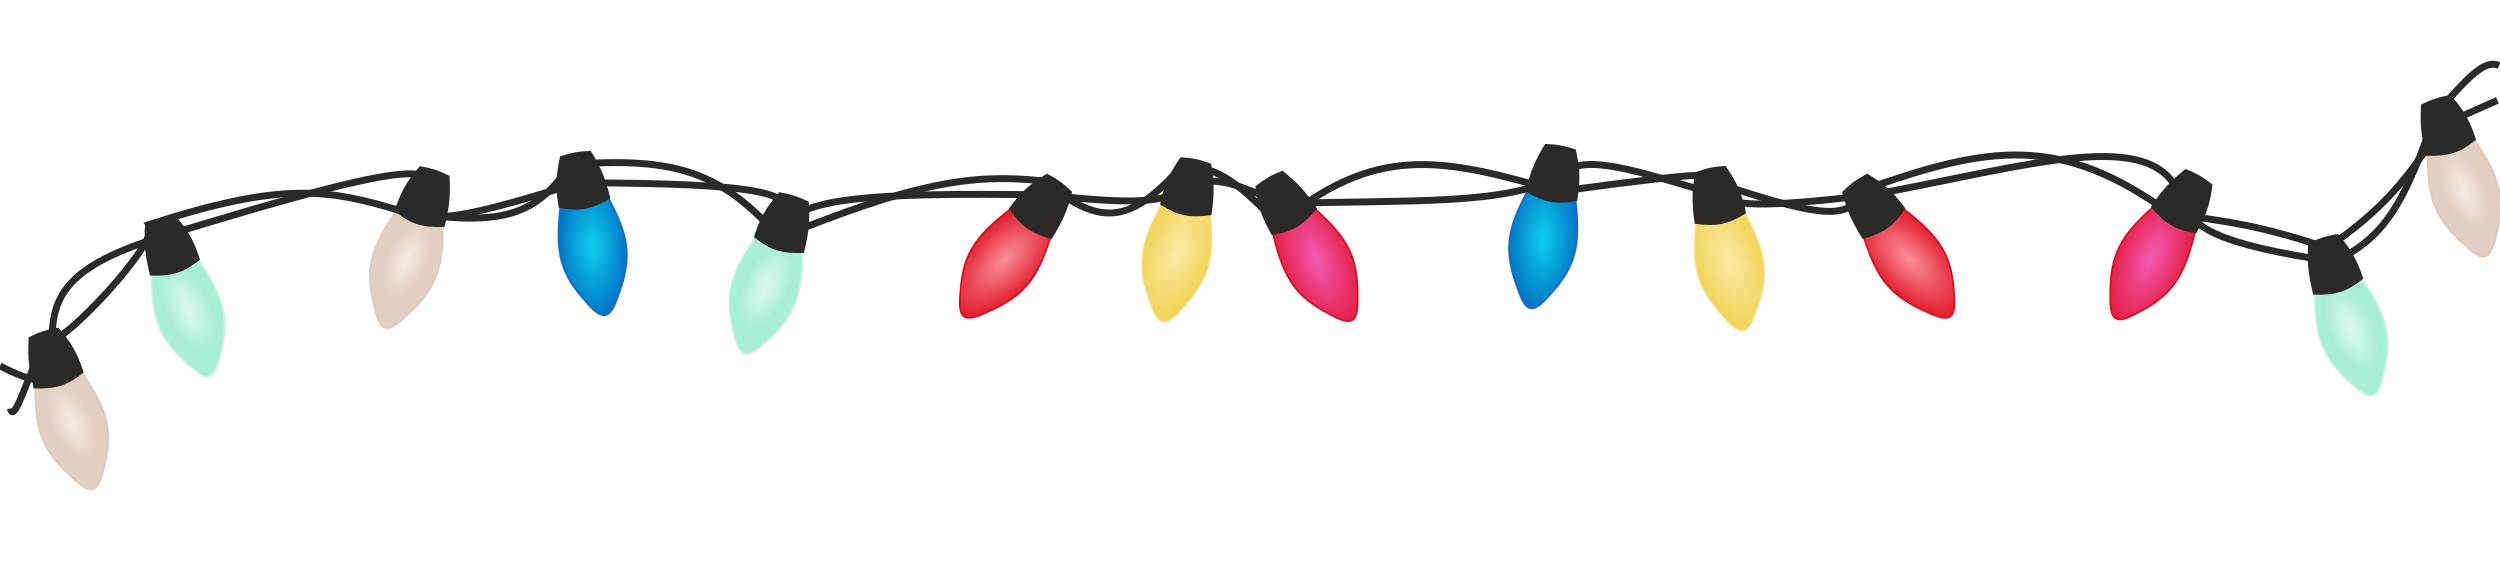 <svg width="1440" height="337" viewBox="0 0 1440 337" fill="none" xmlns="http://www.w3.org/2000/svg">
<g filter="url(#filter0_d_45_98)">
<path d="M435.171 136.608C450.749 123.04 457.949 120.644 462.139 145.75C461.953 169.056 459.118 181.161 440.08 197.832C429.69 207.383 425.822 206.038 422.545 191.285C417.341 170.847 419.82 158.899 435.171 136.608Z" fill="url(#paint0_radial_45_98)" stroke="#C6F2E1"/>
<path d="M449 111.239C455.899 112.478 459.489 113.666 465.433 116.585C465.937 126.76 465.741 132.769 462.619 145.24C449.901 145.596 443.879 143.497 434.789 136.337C438.225 126.179 441.018 120.63 449 111.239Z" fill="#2B2A29" stroke="#2B2A29"/>
</g>
<g filter="url(#filter1_d_45_98)">
<path d="M228.171 121.608C243.749 108.04 250.949 105.644 255.139 130.75C254.953 154.056 252.118 166.161 233.08 182.832C222.69 192.383 218.822 191.038 215.545 176.285C210.341 155.847 212.82 143.899 228.171 121.608Z" fill="url(#paint1_radial_45_98)" stroke="#DEC9BD"/>
<path d="M242 96.239C248.899 97.478 252.489 98.666 258.433 101.585C258.937 111.76 258.741 117.769 255.619 130.24C242.901 130.596 236.879 128.497 227.789 121.337C231.225 111.179 234.018 105.63 242 96.239Z" fill="#2B2A29" stroke="#2B2A29"/>
</g>
<g filter="url(#filter2_d_45_98)">
<path d="M322.741 119.332C330.126 100.039 335.358 94.543 350.845 114.743C361.622 135.409 364.803 147.428 355.819 171.086C351.129 184.396 347.082 185.025 337.263 173.537C323.073 157.935 319.653 146.221 322.741 119.332Z" fill="url(#paint2_radial_45_98)" stroke="#1D69C6"/>
<path d="M323.042 90.44C329.715 88.295 333.443 87.659 340.061 87.445C345.284 96.194 347.931 101.591 351.029 114.068C339.968 120.353 333.665 121.326 322.278 119.273C320.542 108.69 320.403 102.48 323.042 90.44Z" fill="#2B2A29" stroke="#2B2A29"/>
</g>
<g filter="url(#filter3_d_45_98)">
<path d="M582.061 120.421C601.069 112.331 608.657 112.277 604.884 137.449C597.505 159.557 591.069 170.194 567.81 180.166C554.978 186.038 551.714 183.564 553.156 168.52C554.523 147.475 560.574 136.877 582.061 120.421Z" fill="url(#paint3_radial_45_98)" stroke="#D60E1E"/>
<path d="M603.053 100.567C609.231 103.877 612.278 106.116 617.03 110.729C614.365 120.563 612.321 126.216 605.498 137.112C593.293 133.521 588.214 129.663 581.781 120.046C588.188 111.446 592.559 107.032 603.053 100.567Z" fill="#2B2A29" stroke="#2B2A29"/>
</g>
<g filter="url(#filter4_d_45_98)">
<path d="M669.153 117.727C683.227 102.605 690.137 99.47 696.929 124C699.18 147.199 697.626 159.534 680.435 178.103C671.1 188.687 667.113 187.754 662.311 173.425C655 153.643 656.217 141.501 669.153 117.727Z" fill="url(#paint4_radial_45_98)" stroke="#F3DC7E"/>
<path d="M680.255 91.052C687.245 91.563 690.94 92.369 697.157 94.65C698.722 104.718 699.155 110.714 697.353 123.443C684.743 125.127 678.534 123.668 668.745 117.498C671.1 107.036 673.298 101.226 680.255 91.052Z" fill="#2B2A29" stroke="#2B2A29"/>
</g>
<g filter="url(#filter5_d_45_98)">
<path d="M733.243 134.762C733.583 114.107 736.62 107.153 758.082 120.838C775.277 136.572 782.376 146.778 782.026 172.081C782.171 186.193 778.584 188.168 765.427 180.732C746.757 170.923 739.536 161.086 733.243 134.762Z" fill="url(#paint5_radial_45_98)" stroke="#D60E1E"/>
<path d="M723.643 107.51C729.18 103.212 732.466 101.339 738.612 98.875C746.511 105.309 750.845 109.475 758.024 120.141C749.779 129.83 744.189 132.9 732.786 134.865C727.536 125.514 725.281 119.726 723.643 107.51Z" fill="#2B2A29" stroke="#2B2A29"/>
</g>
<g filter="url(#filter6_d_45_98)">
<path d="M1360.27 160.608C1344.7 147.04 1337.5 144.644 1333.31 169.75C1333.49 193.056 1336.33 205.161 1355.36 221.832C1365.75 231.383 1369.62 230.038 1372.9 215.285C1378.1 194.847 1375.62 182.899 1360.27 160.608Z" fill="url(#paint6_radial_45_98)" stroke="#C6F2E1"/>
<path d="M1346.44 135.239C1339.55 136.478 1335.96 137.666 1330.01 140.585C1329.51 150.76 1329.7 156.769 1332.83 169.24C1345.54 169.596 1351.57 167.497 1360.66 160.337C1357.22 150.179 1354.43 144.63 1346.44 135.239Z" fill="#2B2A29" stroke="#2B2A29"/>
</g>
<g filter="url(#filter7_d_45_98)">
<path d="M1425.27 80.608C1409.7 67.04 1402.5 64.644 1398.31 89.75C1398.49 113.056 1401.33 125.161 1420.36 141.832C1430.75 151.383 1434.62 150.038 1437.9 135.285C1443.1 114.847 1440.62 102.899 1425.27 80.608Z" fill="url(#paint7_radial_45_98)" stroke="#DEC9BD"/>
<path d="M1411.44 55.239C1404.55 56.478 1400.96 57.666 1395.01 60.584C1394.51 70.76 1394.7 76.769 1397.83 89.24C1410.54 89.596 1416.57 87.497 1425.66 80.338C1422.22 70.179 1419.43 64.63 1411.44 55.239Z" fill="#2B2A29" stroke="#2B2A29"/>
</g>
<g filter="url(#filter8_d_45_98)">
<path d="M114.274 149.608C98.696 136.04 91.496 133.644 87.306 158.75C87.492 182.056 90.326 194.161 109.365 210.832C119.755 220.383 123.623 219.038 126.9 204.285C132.103 183.847 129.624 171.899 114.274 149.608Z" fill="url(#paint8_radial_45_98)" stroke="#C6F2E1"/>
<path d="M100.444 124.239C93.546 125.478 89.956 126.666 84.011 129.585C83.507 139.76 83.703 145.769 86.826 158.24C99.543 158.596 105.565 156.497 114.655 149.337C111.22 139.179 108.427 133.63 100.444 124.239Z" fill="#2B2A29" stroke="#2B2A29"/>
</g>
<g filter="url(#filter9_d_45_98)">
<path d="M47.274 214.608C31.696 201.04 24.496 198.644 20.306 223.75C20.492 247.056 23.326 259.161 42.365 275.832C52.755 285.383 56.623 284.038 59.9 269.285C65.103 248.847 62.624 236.899 47.274 214.608Z" fill="url(#paint9_radial_45_98)" stroke="#DEC9BD"/>
<path d="M33.444 189.239C26.546 190.478 22.956 191.666 17.011 194.585C16.507 204.76 16.703 210.769 19.826 223.24C32.543 223.596 38.565 221.497 47.655 214.337C44.22 204.179 41.426 198.63 33.444 189.239Z" fill="#2B2A29" stroke="#2B2A29"/>
</g>
<g filter="url(#filter10_d_45_98)">
<path d="M907.53 115.332C900.145 96.039 894.913 90.543 879.427 110.743C868.649 131.409 865.469 143.428 874.453 167.086C879.143 180.396 883.189 181.025 893.009 169.537C907.198 153.935 910.619 142.221 907.53 115.332Z" fill="url(#paint10_radial_45_98)" stroke="#1D69C6"/>
<path d="M907.229 86.44C900.557 84.295 896.829 83.659 890.21 83.445C884.988 92.194 882.34 97.591 879.243 110.068C890.304 116.353 896.607 117.326 907.994 115.273C909.73 104.69 909.868 98.48 907.229 86.44Z" fill="#2B2A29" stroke="#2B2A29"/>
</g>
<g filter="url(#filter11_d_45_98)">
<path d="M1096.58 120.421C1077.58 112.331 1069.99 112.277 1073.76 137.449C1081.14 159.557 1087.58 170.194 1110.83 180.166C1123.67 186.038 1126.93 183.564 1125.49 168.52C1124.12 147.475 1118.07 136.877 1096.58 120.421Z" fill="url(#paint11_radial_45_98)" stroke="#D60E1E"/>
<path d="M1075.59 100.567C1069.41 103.877 1066.37 106.116 1061.61 110.729C1064.28 120.563 1066.32 126.216 1073.15 137.112C1085.35 133.521 1090.43 129.663 1096.86 120.046C1090.46 111.446 1086.09 107.032 1075.59 100.567Z" fill="#2B2A29" stroke="#2B2A29"/>
</g>
<g filter="url(#filter12_d_45_98)">
<path d="M1004.79 122.727C990.714 107.605 983.805 104.47 977.013 129C974.762 152.199 976.315 164.534 993.507 183.103C1002.84 193.687 1006.83 192.754 1011.63 178.425C1018.94 158.643 1017.73 146.501 1004.79 122.727Z" fill="url(#paint12_radial_45_98)" stroke="#F3DC7E"/>
<path d="M993.687 96.052C986.696 96.563 983.002 97.369 976.785 99.65C975.22 109.718 974.787 115.714 976.589 128.443C989.199 130.127 995.408 128.668 1005.2 122.498C1002.84 112.036 1000.64 106.226 993.687 96.052Z" fill="#2B2A29" stroke="#2B2A29"/>
</g>
<g filter="url(#filter13_d_45_98)">
<path d="M1264.29 133.762C1263.95 113.107 1260.91 106.153 1239.45 119.838C1222.25 135.572 1215.15 145.778 1215.5 171.081C1215.36 185.193 1218.95 187.168 1232.1 179.732C1250.77 169.923 1257.99 160.086 1264.29 133.762Z" fill="url(#paint13_radial_45_98)" stroke="#D60E1E"/>
<path d="M1273.89 106.51C1268.35 102.212 1265.07 100.339 1258.92 97.875C1251.02 104.309 1246.69 108.475 1239.51 119.141C1247.75 128.83 1253.34 131.9 1264.74 133.865C1270 124.514 1272.25 118.726 1273.89 106.51Z" fill="#2B2A29" stroke="#2B2A29"/>
</g>
<path d="M3.8147e-06 210.785C20.641 221.405 27.014 220.737 31.5 210.785C25.696 171.25 35.995 153.287 98 134.785C209.355 101.157 258.039 88.704 246.5 112.285C238.908 130.078 256.221 129.352 333 105.285C437.968 105.584 462.64 110.817 452 128.285C466.985 114.826 495.877 110.639 603 112.285C662.198 119.051 671.631 115.111 686 107.285C700.54 99.953 714.981 107.694 738.5 117.285C813.46 114.898 869.79 118.675 900 100.285C912.144 87.874 942.076 98.249 989.5 112.285C998.902 118.673 1013.73 119.827 1078 112.285C1170.53 95.079 1239.77 72.562 1255.5 112.285C1261.04 131.244 1275.78 140.311 1344.5 150.785C1375.65 135.668 1384.97 115.191 1403 65.785C1425.51 39.269 1432.59 34.856 1439.5 37.785" stroke="#2B2A29" stroke-width="4"/>
<path d="M1438.5 57.785L1407 71.784C1385.91 104.416 1372.23 120.841 1340.5 142.785C1303.8 130.46 1284.52 127.473 1250.5 123.285C1186.69 77.059 1146 83.297 1071 110.285C1067.05 129.104 1041.84 123.123 985.5 104.285C986.356 100.575 995.27 97.046 897.5 110.285C829.55 90.378 792.141 83.073 736 129.285C709.511 100.366 699.065 97.225 681.5 94.784C651.906 128.538 634.445 131.636 601.5 104.285C558.07 99.502 525.147 106.107 449 136.785C416.468 100.183 390.845 89.93 328.5 94.784C309.359 123.567 290.076 131.295 232 121.785C189.677 109.043 163.891 104.092 86 129.285C93.52 138.329 34.674 200.016 29 195.785C23.326 191.553 8.5 248.285 6 235.285" stroke="#2B2A29" stroke-width="4"/>
<defs>
<filter id="filter0_d_45_98" x="365.775" y="56.896" width="154.171" height="201.318" filterUnits="userSpaceOnUse" color-interpolation-filters="sRGB">
<feFlood flood-opacity="0" result="BackgroundImageFix"/>
<feColorMatrix in="SourceAlpha" type="matrix" values="0 0 0 0 0 0 0 0 0 0 0 0 0 0 0 0 0 0 127 0" result="hardAlpha"/>
<feOffset/>
<feGaussianBlur stdDeviation="26.9"/>
<feComposite in2="hardAlpha" operator="out"/>
<feColorMatrix type="matrix" values="0 0 0 0 0.776 0 0 0 0 0.949 0 0 0 0 0.882 0 0 0 1 0"/>
<feBlend mode="normal" in2="BackgroundImageFix" result="effect1_dropShadow_45_98"/>
<feBlend mode="normal" in="SourceGraphic" in2="effect1_dropShadow_45_98" result="shape"/>
</filter>
<filter id="filter1_d_45_98" x="158.775" y="41.896" width="154.171" height="201.318" filterUnits="userSpaceOnUse" color-interpolation-filters="sRGB">
<feFlood flood-opacity="0" result="BackgroundImageFix"/>
<feColorMatrix in="SourceAlpha" type="matrix" values="0 0 0 0 0 0 0 0 0 0 0 0 0 0 0 0 0 0 127 0" result="hardAlpha"/>
<feOffset/>
<feGaussianBlur stdDeviation="26.9"/>
<feComposite in2="hardAlpha" operator="out"/>
<feColorMatrix type="matrix" values="0 0 0 0 0.871 0 0 0 0 0.788 0 0 0 0 0.741 0 0 0 1 0"/>
<feBlend mode="normal" in2="BackgroundImageFix" result="effect1_dropShadow_45_98"/>
<feBlend mode="normal" in="SourceGraphic" in2="effect1_dropShadow_45_98" result="shape"/>
</filter>
<filter id="filter2_d_45_98" x="266.711" y="33.136" width="148.642" height="202.81" filterUnits="userSpaceOnUse" color-interpolation-filters="sRGB">
<feFlood flood-opacity="0" result="BackgroundImageFix"/>
<feColorMatrix in="SourceAlpha" type="matrix" values="0 0 0 0 0 0 0 0 0 0 0 0 0 0 0 0 0 0 127 0" result="hardAlpha"/>
<feOffset/>
<feGaussianBlur stdDeviation="26.9"/>
<feComposite in2="hardAlpha" operator="out"/>
<feColorMatrix type="matrix" values="0 0 0 0 0.012 0 0 0 0 0.498 0 0 0 0 0.796 0 0 0 1 0"/>
<feBlend mode="normal" in2="BackgroundImageFix" result="effect1_dropShadow_45_98"/>
<feBlend mode="normal" in="SourceGraphic" in2="effect1_dropShadow_45_98" result="shape"/>
</filter>
<filter id="filter3_d_45_98" x="498.541" y="46.19" width="172.849" height="191.211" filterUnits="userSpaceOnUse" color-interpolation-filters="sRGB">
<feFlood flood-opacity="0" result="BackgroundImageFix"/>
<feColorMatrix in="SourceAlpha" type="matrix" values="0 0 0 0 0 0 0 0 0 0 0 0 0 0 0 0 0 0 127 0" result="hardAlpha"/>
<feOffset/>
<feGaussianBlur stdDeviation="26.9"/>
<feComposite in2="hardAlpha" operator="out"/>
<feColorMatrix type="matrix" values="0 0 0 0 0.914 0 0 0 0 0.239 0 0 0 0 0.294 0 0 0 1 0"/>
<feBlend mode="normal" in2="BackgroundImageFix" result="effect1_dropShadow_45_98"/>
<feBlend mode="normal" in="SourceGraphic" in2="effect1_dropShadow_45_98" result="shape"/>
</filter>
<filter id="filter4_d_45_98" x="603.535" y="36.732" width="149.293" height="202.794" filterUnits="userSpaceOnUse" color-interpolation-filters="sRGB">
<feFlood flood-opacity="0" result="BackgroundImageFix"/>
<feColorMatrix in="SourceAlpha" type="matrix" values="0 0 0 0 0 0 0 0 0 0 0 0 0 0 0 0 0 0 127 0" result="hardAlpha"/>
<feOffset/>
<feGaussianBlur stdDeviation="26.9"/>
<feComposite in2="hardAlpha" operator="out"/>
<feColorMatrix type="matrix" values="0 0 0 0 0.945 0 0 0 0 0.831 0 0 0 0 0.337 0 0 0 1 0"/>
<feBlend mode="normal" in2="BackgroundImageFix" result="effect1_dropShadow_45_98"/>
<feBlend mode="normal" in="SourceGraphic" in2="effect1_dropShadow_45_98" result="shape"/>
</filter>
<filter id="filter5_d_45_98" x="669.31" y="44.501" width="167.029" height="194.782" filterUnits="userSpaceOnUse" color-interpolation-filters="sRGB">
<feFlood flood-opacity="0" result="BackgroundImageFix"/>
<feColorMatrix in="SourceAlpha" type="matrix" values="0 0 0 0 0 0 0 0 0 0 0 0 0 0 0 0 0 0 127 0" result="hardAlpha"/>
<feOffset/>
<feGaussianBlur stdDeviation="26.9"/>
<feComposite in2="hardAlpha" operator="out"/>
<feColorMatrix type="matrix" values="0 0 0 0 0.898 0 0 0 0 0.137 0 0 0 0 0.302 0 0 0 1 0"/>
<feBlend mode="normal" in2="BackgroundImageFix" result="effect1_dropShadow_45_98"/>
<feBlend mode="normal" in="SourceGraphic" in2="effect1_dropShadow_45_98" result="shape"/>
</filter>
<filter id="filter6_d_45_98" x="1275.5" y="80.896" width="154.171" height="201.318" filterUnits="userSpaceOnUse" color-interpolation-filters="sRGB">
<feFlood flood-opacity="0" result="BackgroundImageFix"/>
<feColorMatrix in="SourceAlpha" type="matrix" values="0 0 0 0 0 0 0 0 0 0 0 0 0 0 0 0 0 0 127 0" result="hardAlpha"/>
<feOffset/>
<feGaussianBlur stdDeviation="26.9"/>
<feComposite in2="hardAlpha" operator="out"/>
<feColorMatrix type="matrix" values="0 0 0 0 0.776 0 0 0 0 0.949 0 0 0 0 0.882 0 0 0 1 0"/>
<feBlend mode="normal" in2="BackgroundImageFix" result="effect1_dropShadow_45_98"/>
<feBlend mode="normal" in="SourceGraphic" in2="effect1_dropShadow_45_98" result="shape"/>
</filter>
<filter id="filter7_d_45_98" x="1340.5" y="0.896" width="154.171" height="201.318" filterUnits="userSpaceOnUse" color-interpolation-filters="sRGB">
<feFlood flood-opacity="0" result="BackgroundImageFix"/>
<feColorMatrix in="SourceAlpha" type="matrix" values="0 0 0 0 0 0 0 0 0 0 0 0 0 0 0 0 0 0 127 0" result="hardAlpha"/>
<feOffset/>
<feGaussianBlur stdDeviation="26.9"/>
<feComposite in2="hardAlpha" operator="out"/>
<feColorMatrix type="matrix" values="0 0 0 0 0.871 0 0 0 0 0.788 0 0 0 0 0.741 0 0 0 1 0"/>
<feBlend mode="normal" in2="BackgroundImageFix" result="effect1_dropShadow_45_98"/>
<feBlend mode="normal" in="SourceGraphic" in2="effect1_dropShadow_45_98" result="shape"/>
</filter>
<filter id="filter8_d_45_98" x="29.499" y="69.896" width="154.171" height="201.318" filterUnits="userSpaceOnUse" color-interpolation-filters="sRGB">
<feFlood flood-opacity="0" result="BackgroundImageFix"/>
<feColorMatrix in="SourceAlpha" type="matrix" values="0 0 0 0 0 0 0 0 0 0 0 0 0 0 0 0 0 0 127 0" result="hardAlpha"/>
<feOffset/>
<feGaussianBlur stdDeviation="26.9"/>
<feComposite in2="hardAlpha" operator="out"/>
<feColorMatrix type="matrix" values="0 0 0 0 0.776 0 0 0 0 0.949 0 0 0 0 0.882 0 0 0 1 0"/>
<feBlend mode="normal" in2="BackgroundImageFix" result="effect1_dropShadow_45_98"/>
<feBlend mode="normal" in="SourceGraphic" in2="effect1_dropShadow_45_98" result="shape"/>
</filter>
<filter id="filter9_d_45_98" x="-37.501" y="134.896" width="154.171" height="201.318" filterUnits="userSpaceOnUse" color-interpolation-filters="sRGB">
<feFlood flood-opacity="0" result="BackgroundImageFix"/>
<feColorMatrix in="SourceAlpha" type="matrix" values="0 0 0 0 0 0 0 0 0 0 0 0 0 0 0 0 0 0 127 0" result="hardAlpha"/>
<feOffset/>
<feGaussianBlur stdDeviation="26.9"/>
<feComposite in2="hardAlpha" operator="out"/>
<feColorMatrix type="matrix" values="0 0 0 0 0.871 0 0 0 0 0.788 0 0 0 0 0.741 0 0 0 1 0"/>
<feBlend mode="normal" in2="BackgroundImageFix" result="effect1_dropShadow_45_98"/>
<feBlend mode="normal" in="SourceGraphic" in2="effect1_dropShadow_45_98" result="shape"/>
</filter>
<filter id="filter10_d_45_98" x="814.919" y="29.136" width="148.642" height="202.81" filterUnits="userSpaceOnUse" color-interpolation-filters="sRGB">
<feFlood flood-opacity="0" result="BackgroundImageFix"/>
<feColorMatrix in="SourceAlpha" type="matrix" values="0 0 0 0 0 0 0 0 0 0 0 0 0 0 0 0 0 0 127 0" result="hardAlpha"/>
<feOffset/>
<feGaussianBlur stdDeviation="26.9"/>
<feComposite in2="hardAlpha" operator="out"/>
<feColorMatrix type="matrix" values="0 0 0 0 0.012 0 0 0 0 0.498 0 0 0 0 0.796 0 0 0 1 0"/>
<feBlend mode="normal" in2="BackgroundImageFix" result="effect1_dropShadow_45_98"/>
<feBlend mode="normal" in="SourceGraphic" in2="effect1_dropShadow_45_98" result="shape"/>
</filter>
<filter id="filter11_d_45_98" x="1007.26" y="46.19" width="172.849" height="191.211" filterUnits="userSpaceOnUse" color-interpolation-filters="sRGB">
<feFlood flood-opacity="0" result="BackgroundImageFix"/>
<feColorMatrix in="SourceAlpha" type="matrix" values="0 0 0 0 0 0 0 0 0 0 0 0 0 0 0 0 0 0 127 0" result="hardAlpha"/>
<feOffset/>
<feGaussianBlur stdDeviation="26.9"/>
<feComposite in2="hardAlpha" operator="out"/>
<feColorMatrix type="matrix" values="0 0 0 0 0.914 0 0 0 0 0.239 0 0 0 0 0.294 0 0 0 1 0"/>
<feBlend mode="normal" in2="BackgroundImageFix" result="effect1_dropShadow_45_98"/>
<feBlend mode="normal" in="SourceGraphic" in2="effect1_dropShadow_45_98" result="shape"/>
</filter>
<filter id="filter12_d_45_98" x="921.114" y="41.732" width="149.293" height="202.794" filterUnits="userSpaceOnUse" color-interpolation-filters="sRGB">
<feFlood flood-opacity="0" result="BackgroundImageFix"/>
<feColorMatrix in="SourceAlpha" type="matrix" values="0 0 0 0 0 0 0 0 0 0 0 0 0 0 0 0 0 0 127 0" result="hardAlpha"/>
<feOffset/>
<feGaussianBlur stdDeviation="26.9"/>
<feComposite in2="hardAlpha" operator="out"/>
<feColorMatrix type="matrix" values="0 0 0 0 0.945 0 0 0 0 0.831 0 0 0 0 0.337 0 0 0 1 0"/>
<feBlend mode="normal" in2="BackgroundImageFix" result="effect1_dropShadow_45_98"/>
<feBlend mode="normal" in="SourceGraphic" in2="effect1_dropShadow_45_98" result="shape"/>
</filter>
<filter id="filter13_d_45_98" x="1161.19" y="43.501" width="167.029" height="194.782" filterUnits="userSpaceOnUse" color-interpolation-filters="sRGB">
<feFlood flood-opacity="0" result="BackgroundImageFix"/>
<feColorMatrix in="SourceAlpha" type="matrix" values="0 0 0 0 0 0 0 0 0 0 0 0 0 0 0 0 0 0 127 0" result="hardAlpha"/>
<feOffset/>
<feGaussianBlur stdDeviation="26.9"/>
<feComposite in2="hardAlpha" operator="out"/>
<feColorMatrix type="matrix" values="0 0 0 0 0.898 0 0 0 0 0.137 0 0 0 0 0.302 0 0 0 1 0"/>
<feBlend mode="normal" in2="BackgroundImageFix" result="effect1_dropShadow_45_98"/>
<feBlend mode="normal" in="SourceGraphic" in2="effect1_dropShadow_45_98" result="shape"/>
</filter>
<radialGradient id="paint0_radial_45_98" cx="0" cy="0" r="1" gradientUnits="userSpaceOnUse" gradientTransform="translate(441.073 165.222) rotate(116) scale(40.026 19.5)">
<stop stop-color="#DEF9F0"/>
<stop offset="0.647" stop-color="#A8EFD3"/>
</radialGradient>
<radialGradient id="paint1_radial_45_98" cx="0" cy="0" r="1" gradientUnits="userSpaceOnUse" gradientTransform="translate(234.073 150.222) rotate(116) scale(40.026 19.5)">
<stop stop-color="#F3ECE9"/>
<stop offset="0.597" stop-color="#E1CFC4"/>
</radialGradient>
<radialGradient id="paint2_radial_45_98" cx="0" cy="0" r="1" gradientUnits="userSpaceOnUse" gradientTransform="translate(341.386 141.827) rotate(88) scale(40.026 19.5)">
<stop stop-color="#0CD0EB"/>
<stop offset="1" stop-color="#0276C7"/>
</radialGradient>
<radialGradient id="paint3_radial_45_98" cx="0" cy="0" r="1" gradientUnits="userSpaceOnUse" gradientTransform="translate(578.832 149.459) rotate(134) scale(40.026 19.5)">
<stop stop-color="#F98F99"/>
<stop offset="1" stop-color="#E32030"/>
</radialGradient>
<radialGradient id="paint4_radial_45_98" cx="0" cy="0" r="1" gradientUnits="userSpaceOnUse" gradientTransform="translate(678.014 145.568) rotate(110) scale(40.026 19.5)">
<stop stop-color="#FBEAA5"/>
<stop offset="1" stop-color="#F1D456"/>
</radialGradient>
<radialGradient id="paint5_radial_45_98" cx="0" cy="0" r="1" gradientUnits="userSpaceOnUse" gradientTransform="translate(758.457 149.523) rotate(68) scale(40.026 19.5)">
<stop stop-color="#F35BB2"/>
<stop offset="1" stop-color="#E5224C"/>
</radialGradient>
<radialGradient id="paint6_radial_45_98" cx="0" cy="0" r="1" gradientUnits="userSpaceOnUse" gradientTransform="translate(1354.37 189.222) rotate(64) scale(40.026 19.5)">
<stop stop-color="#DEF9F0"/>
<stop offset="0.647" stop-color="#A8EFD3"/>
</radialGradient>
<radialGradient id="paint7_radial_45_98" cx="0" cy="0" r="1" gradientUnits="userSpaceOnUse" gradientTransform="translate(1419.37 109.222) rotate(64) scale(40.026 19.5)">
<stop stop-color="#F3ECE9"/>
<stop offset="0.597" stop-color="#E1CFC4"/>
</radialGradient>
<radialGradient id="paint8_radial_45_98" cx="0" cy="0" r="1" gradientUnits="userSpaceOnUse" gradientTransform="translate(108.372 178.222) rotate(64) scale(40.026 19.5)">
<stop stop-color="#DEF9F0"/>
<stop offset="0.647" stop-color="#A8EFD3"/>
</radialGradient>
<radialGradient id="paint9_radial_45_98" cx="0" cy="0" r="1" gradientUnits="userSpaceOnUse" gradientTransform="translate(41.372 243.222) rotate(64) scale(40.026 19.5)">
<stop stop-color="#F3ECE9"/>
<stop offset="0.597" stop-color="#E1CFC4"/>
</radialGradient>
<radialGradient id="paint10_radial_45_98" cx="0" cy="0" r="1" gradientUnits="userSpaceOnUse" gradientTransform="translate(888.885 137.827) rotate(92) scale(40.026 19.5)">
<stop stop-color="#0CD0EB"/>
<stop offset="1" stop-color="#0276C7"/>
</radialGradient>
<radialGradient id="paint11_radial_45_98" cx="0" cy="0" r="1" gradientUnits="userSpaceOnUse" gradientTransform="translate(1099.81 149.459) rotate(46) scale(40.026 19.5)">
<stop stop-color="#F98F99"/>
<stop offset="1" stop-color="#E32030"/>
</radialGradient>
<radialGradient id="paint12_radial_45_98" cx="0" cy="0" r="1" gradientUnits="userSpaceOnUse" gradientTransform="translate(995.928 150.568) rotate(70) scale(40.026 19.5)">
<stop stop-color="#FBEAA5"/>
<stop offset="1" stop-color="#F1D456"/>
</radialGradient>
<radialGradient id="paint13_radial_45_98" cx="0" cy="0" r="1" gradientUnits="userSpaceOnUse" gradientTransform="translate(1239.07 148.523) rotate(112) scale(40.026 19.5)">
<stop stop-color="#F35BB2"/>
<stop offset="1" stop-color="#E5224C"/>
</radialGradient>
</defs>
</svg>
